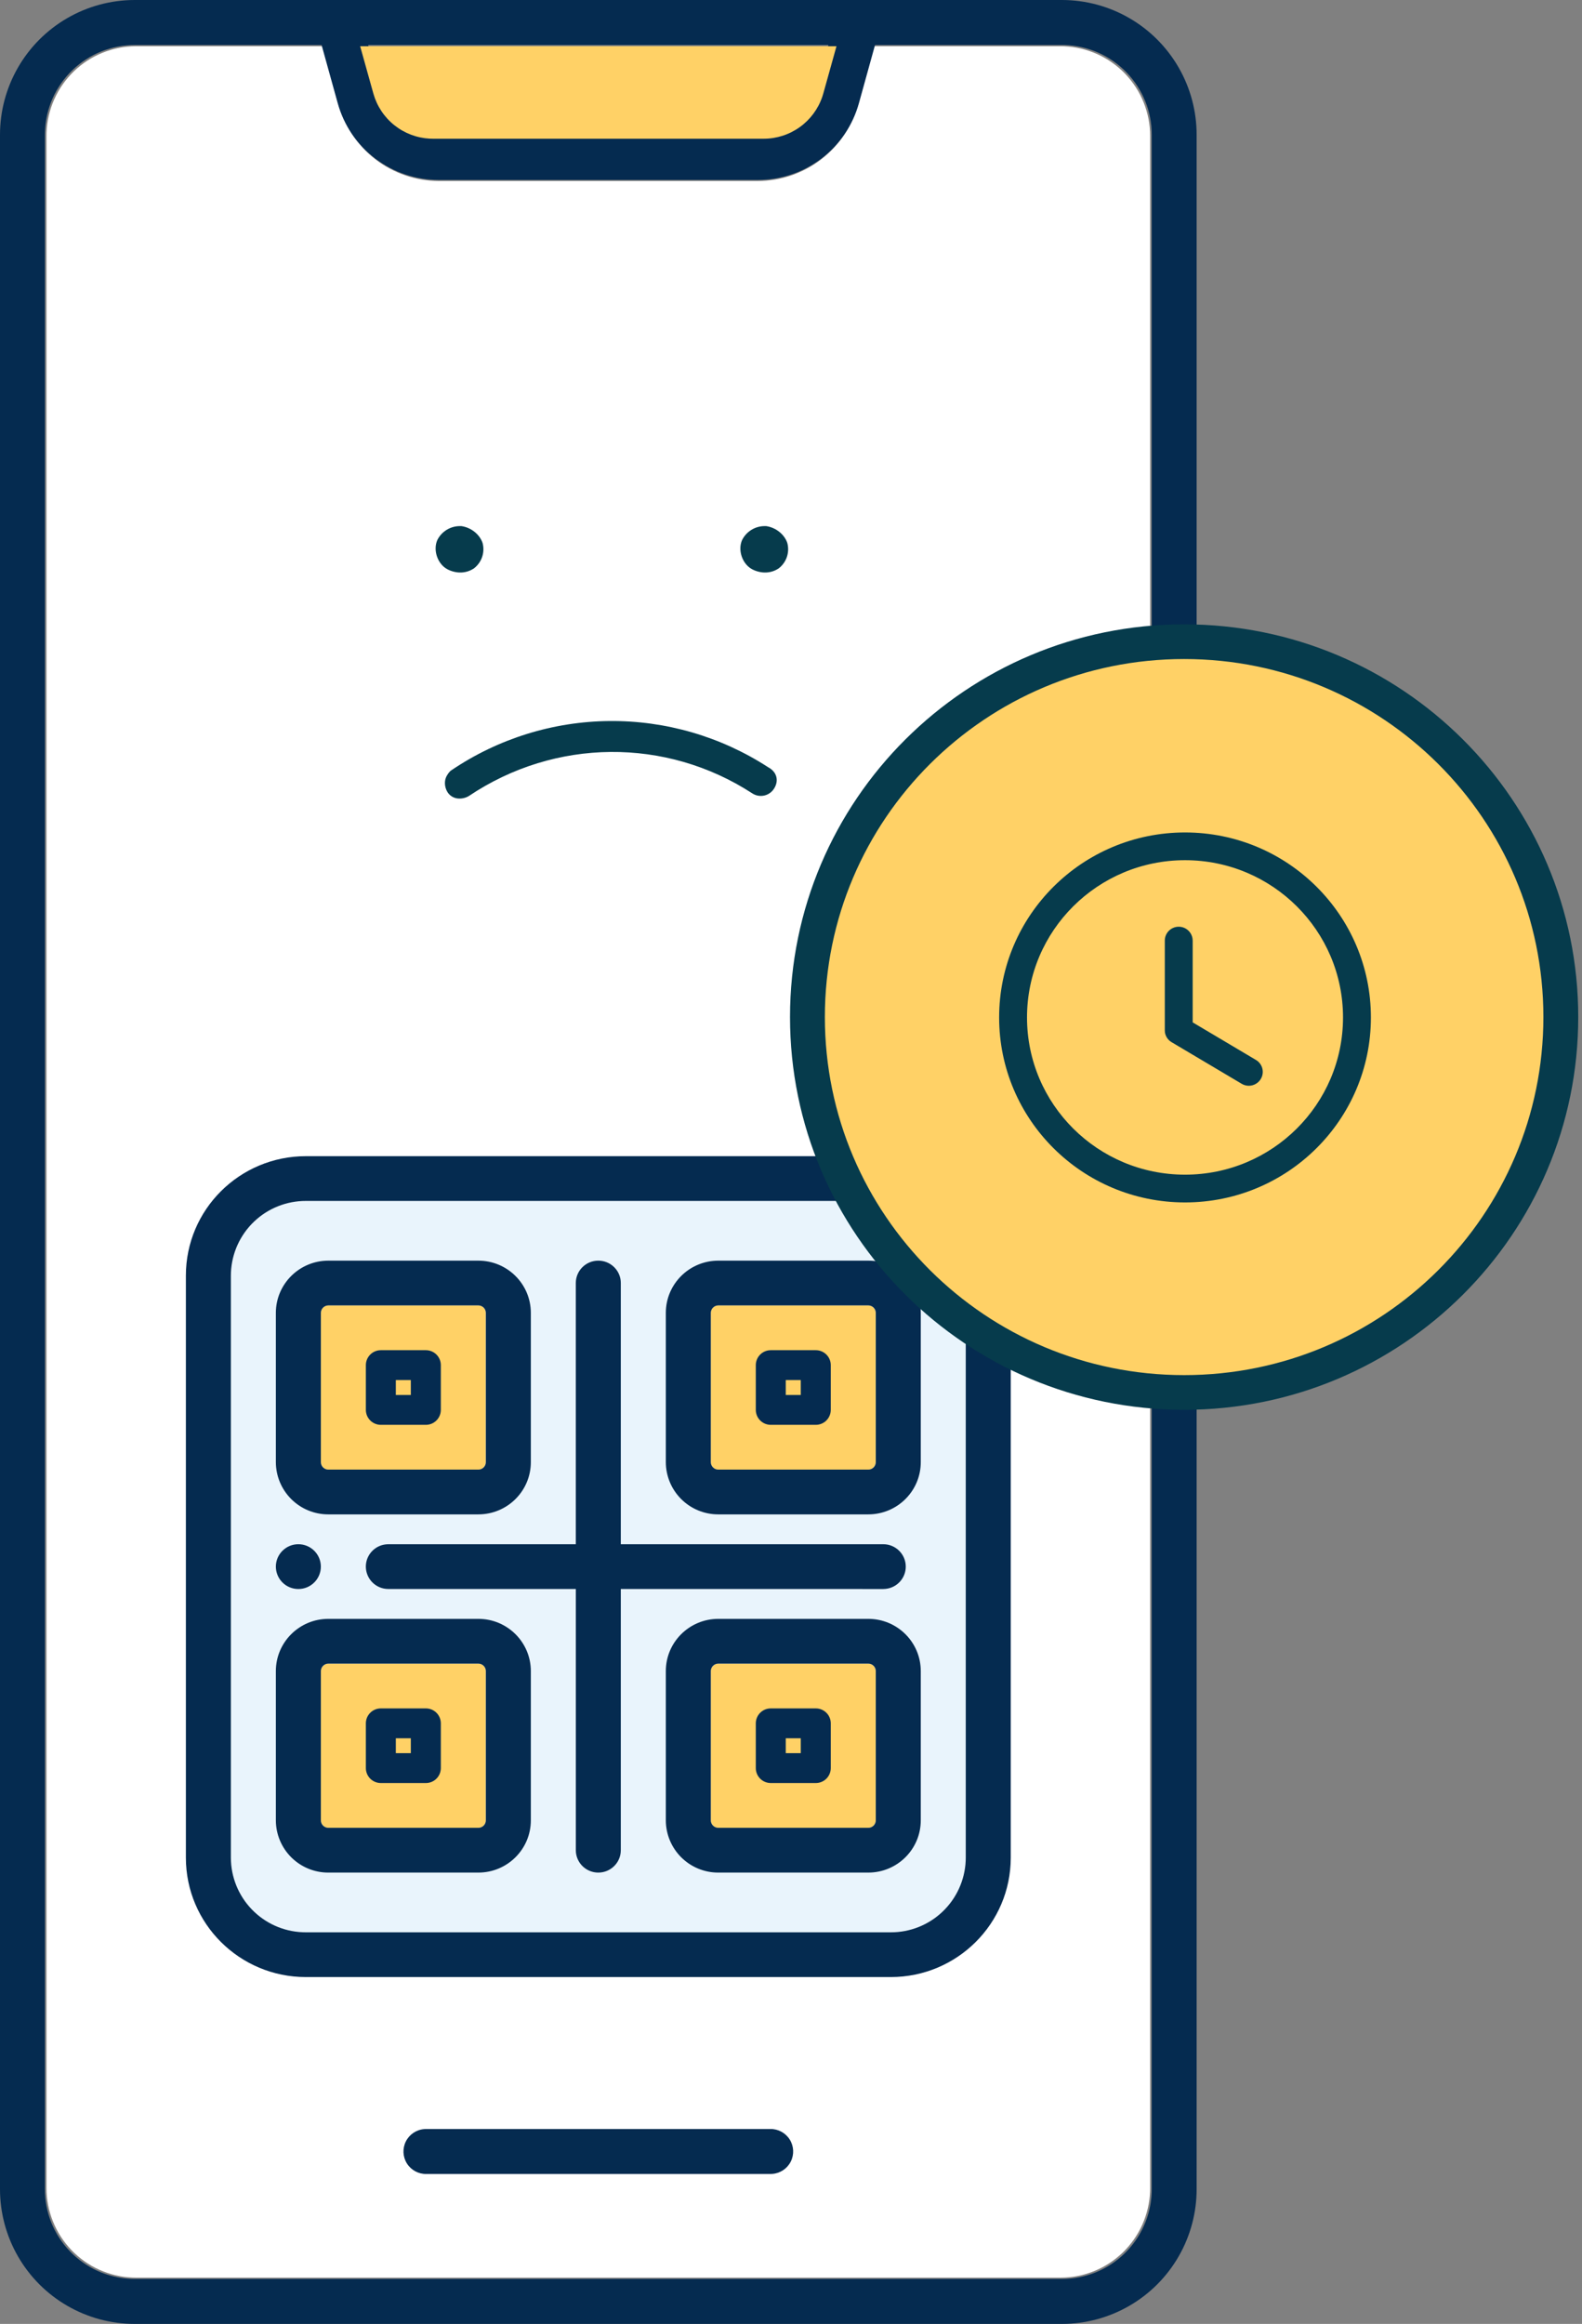 <svg width="64" height="94" viewBox="0 0 64 94" xmlns="http://www.w3.org/2000/svg">
    <rect x="0" y="0" width="64" height="94" fill="#808080" stroke="none"/>
    <defs>
        <clipPath id="6t98no2c8a">
            <path d="M360 0v640H0V0h360z"/>
        </clipPath>
        <clipPath id="keuzp72e1b">
            <path d="m11.162 0 .65 2.347a4.226 4.226 0 0 0 4.07 3.105h12.887a4.226 4.226 0 0 0 4.07-3.105L33.486 0h7.543l.135.003a3.628 3.628 0 0 1 3.485 3.632v82.99l-.002.135a3.627 3.627 0 0 1-3.618 3.499H3.62l-.135-.003A3.628 3.628 0 0 1 0 86.624V3.634l.002-.136A3.627 3.627 0 0 1 3.62 0h7.542z"/>
        </clipPath>
        <clipPath id="1xjx03xezc">
            <path d="M42.964 0a5.452 5.452 0 0 1 5.446 5.458v83.084A5.452 5.452 0 0 1 42.964 94H5.446A5.452 5.452 0 0 1 0 88.542V5.458A5.452 5.452 0 0 1 5.446 0h37.518zM13.01 1.82H5.446a3.635 3.635 0 0 0-3.628 3.502l-.003.136v83.084a3.635 3.635 0 0 0 3.495 3.636l.136.003h37.518a3.634 3.634 0 0 0 3.628-3.503l.003-.136V5.458A3.635 3.635 0 0 0 43.1 1.822l-.136-.003H35.4l-.651 2.35a4.237 4.237 0 0 1-4.082 3.108H17.743a4.237 4.237 0 0 1-4.082-3.109L13.01 1.82zm18.154 84.296a.909.909 0 0 1 .087 1.815l-.087.004H17.246a.909.909 0 0 1-.087-1.815l.087-.004h13.918zM33.515 1.82H14.894l.516 1.863a2.422 2.422 0 0 0 2.208 1.773l.125.003h12.924a2.421 2.421 0 0 0 2.296-1.657l.037-.12.515-1.862z"/>
        </clipPath>
        <clipPath id="b2a4554mgd">
            <path d="m19.27 0-.534 1.915-.038.123a2.504 2.504 0 0 1-2.375 1.703H2.948l-.13-.003A2.503 2.503 0 0 1 .535 1.915L0 0h19.27z"/>
        </clipPath>
        <clipPath id="vwta6gxmqe">
            <path d="m26.696 0 .132.003a3.025 3.025 0 0 1 2.902 3.016v23.544l-.003.131a3.027 3.027 0 0 1-3.031 2.888H3.034l-.132-.003A3.025 3.025 0 0 1 0 26.563V3.02l.003-.131A3.027 3.027 0 0 1 3.033 0h23.663z"/>
        </clipPath>
        <clipPath id="kwd4lhzdlf">
            <path d="M6.37 14.489c.168 0 .304.135.304.302v6.037a.303.303 0 0 1-.303.302H.303A.303.303 0 0 1 0 20.828v-6.037c0-.167.136-.302.303-.302h6.068zm15.776 0c.167 0 .303.135.303.302v6.037a.303.303 0 0 1-.303.302h-6.068a.303.303 0 0 1-.303-.302v-6.037c0-.167.136-.302.303-.302h6.068zM6.37 0c.167 0 .303.135.303.302v6.037a.303.303 0 0 1-.303.302H.303A.303.303 0 0 1 0 6.339V.302C0 .135.136 0 .303 0h6.068zm15.775 0c.167 0 .303.135.303.302v6.037a.303.303 0 0 1-.303.302h-6.068a.303.303 0 0 1-.303-.302V.302c0-.167.136-.302.303-.302h6.068z"/>
        </clipPath>
        <clipPath id="u0ft8i0hgg">
            <path d="M28.516 0c2.68 0 4.854 2.162 4.854 4.83v23.544c0 2.668-2.173 4.83-4.854 4.83H4.854c-2.68 0-4.854-2.162-4.854-4.83V4.83C0 2.162 2.173 0 4.854 0h23.662zm0 1.811H4.854A3.027 3.027 0 0 0 1.823 4.7l-.003.13v23.545a3.025 3.025 0 0 0 2.902 3.016l.132.003h23.662a3.027 3.027 0 0 0 3.031-2.888l.003-.13V4.83a3.025 3.025 0 0 0-2.902-3.016l-.132-.003zM11.831 18.715c1.173 0 2.124.946 2.124 2.113v6.037c0 1.167-.951 2.113-2.124 2.113H5.764a2.118 2.118 0 0 1-2.124-2.113v-6.037c0-1.167.951-2.113 2.124-2.113h6.067zm15.775 0c1.173 0 2.124.946 2.124 2.113v6.037c0 1.167-.951 2.113-2.124 2.113H21.54a2.118 2.118 0 0 1-2.124-2.113v-6.037c0-1.167.951-2.113 2.124-2.113h6.067zM16.685 4.226c.473 0 .862.36.906.818l.004.088v10.564h10.618c.502 0 .91.406.91.906 0 .47-.361.858-.823.901l-.087.005-10.618-.001v10.565c0 .5-.407.906-.91.906a.908.908 0 0 1-.906-.818l-.004-.088V17.507H8.19a.908.908 0 0 1-.91-.905c0-.47.36-.858.822-.901l.088-.005h7.584V5.132c0-.5.407-.906.91-.906zm-4.854 16.3H5.764a.303.303 0 0 0-.303.302v6.037c0 .167.135.302.303.302h6.067a.303.303 0 0 0 .304-.302v-6.037a.303.303 0 0 0-.304-.302zm15.775 0H21.54a.303.303 0 0 0-.304.302v6.037c0 .167.136.302.304.302h6.067a.303.303 0 0 0 .303-.302v-6.037a.303.303 0 0 0-.303-.302zM9.708 22.337c.335 0 .606.27.606.604v1.811a.605.605 0 0 1-.606.604h-1.82a.605.605 0 0 1-.607-.604v-1.811c0-.333.271-.604.606-.604h1.82zm15.775 0c.335 0 .606.27.606.604v1.811a.605.605 0 0 1-.606.604h-1.82a.605.605 0 0 1-.607-.604v-1.811c0-.333.271-.604.606-.604h1.82zM9.1 23.545h-.607v.603h.607v-.603zm15.775 0h-.607v.603h.607v-.603zM4.55 15.696c.503 0 .91.406.91.906s-.407.906-.91.906a.908.908 0 0 1-.91-.906c0-.5.408-.906.91-.906zm7.281-11.47c1.173 0 2.124.946 2.124 2.113v6.037c0 1.167-.951 2.113-2.124 2.113H5.764a2.118 2.118 0 0 1-2.124-2.113V6.339c0-1.167.951-2.113 2.124-2.113h6.067zm15.775 0c1.173 0 2.124.946 2.124 2.113v6.037c0 1.167-.951 2.113-2.124 2.113H21.54a2.118 2.118 0 0 1-2.124-2.113V6.339c0-1.167.951-2.113 2.124-2.113h6.067zM11.831 6.037H5.764a.303.303 0 0 0-.303.302v6.037c0 .167.135.302.303.302h6.067a.303.303 0 0 0 .304-.302V6.339a.303.303 0 0 0-.304-.302zm15.775 0H21.54a.303.303 0 0 0-.304.302v6.037c0 .167.136.302.304.302h6.067a.303.303 0 0 0 .303-.302V6.339a.303.303 0 0 0-.303-.302zM9.708 7.848c.335 0 .606.27.606.604v1.811a.605.605 0 0 1-.606.604h-1.82a.605.605 0 0 1-.607-.604V8.452c0-.333.271-.604.606-.604h1.82zm15.775 0c.335 0 .606.27.606.604v1.811a.605.605 0 0 1-.606.604h-1.82a.605.605 0 0 1-.607-.604V8.452c0-.333.271-.604.606-.604h1.82zM9.1 9.056h-.607v.603h.607v-.603zm15.775 0h-.607v.603h.607v-.603z"/>
        </clipPath>
        <clipPath id="rf17oe4yqh">
            <path d="M13.074 1.868c.366.193.443.556.239.87a.631.631 0 0 1-.881.187C8.945.66 4.456.693.972 3.032a.735.735 0 0 1-.466.1.556.556 0 0 1-.408-.266c-.128-.217-.13-.487-.008-.675.04-.063.102-.158.174-.2a11.6 11.6 0 0 1 12.81-.123z"/>
        </clipPath>
        <clipPath id="q1fom28rki">
            <path d="M1.04 0c.401.057.745.341.86.683a.976.976 0 0 1-.344 1.023.972.972 0 0 1-.573.171c-.171 0-.4-.057-.572-.17C.067 1.478-.104.966.067.568A1.02 1.02 0 0 1 .983 0h.058zm12.33 0c.4.057.744.341.858.683a.976.976 0 0 1-.343 1.023.972.972 0 0 1-.573.171c-.172 0-.4-.057-.572-.17-.344-.228-.515-.74-.344-1.138A1.02 1.02 0 0 1 13.312 0h.057z"/>
        </clipPath>
        <clipPath id="63amm2ejkj">
            <path d="M15.51 0c8.566 0 15.51 6.91 15.51 15.433s-6.944 15.433-15.51 15.433C6.944 30.866 0 23.956 0 15.433S6.944 0 15.51 0z"/>
        </clipPath>
        <clipPath id="ualdelse0k">
            <path d="M7.52 0c4.153 0 7.52 3.35 7.52 7.483 0 4.132-3.367 7.482-7.52 7.482S0 11.615 0 7.483C0 3.35 3.367 0 7.52 0zm0 1.122c-3.53 0-6.392 2.848-6.392 6.36 0 3.514 2.862 6.36 6.392 6.36 3.53 0 6.392-2.846 6.392-6.36 0-3.512-2.862-6.36-6.392-6.36zm-.254 2.691c.285 0 .521.212.558.485l.006.077v3.307l2.56 1.52a.56.56 0 0 1 .23.702l-.035.068a.566.566 0 0 1-.705.229l-.068-.035-2.835-1.683a.561.561 0 0 1-.27-.398l-.005-.084V4.375c0-.31.252-.562.564-.562z"/>
        </clipPath>
        <clipPath id="uacj85vhtl">
            <path d="M15.944 0c8.806 0 15.944 7.113 15.944 15.885 0 8.773-7.138 15.886-15.944 15.886C7.138 31.77 0 24.658 0 15.885 0 7.113 7.138 0 15.944 0zm0 1.403C7.917 1.403 1.41 7.887 1.41 15.885c0 7.999 6.507 14.483 14.534 14.483 8.027 0 14.534-6.484 14.534-14.483 0-7.998-6.507-14.482-14.534-14.482z"/>
        </clipPath>
    </defs>
    <g clip-path="url(#6t98no2c8a)" transform="translate(-148 -340)">
        <g clip-path="url(#keuzp72e1b)" transform="translate(149.88 341.87)">
            <path fill="#FFF" d="M0 0h44.65v90.259H0V0z"/>
        </g>
        <g clip-path="url(#1xjx03xezc)" transform="translate(148 340)">
            <path fill="#052B50" d="M0 0h48.41v94H0V0z"/>
        </g>
        <g clip-path="url(#b2a4554mgd)" transform="translate(162.57 341.87)">
            <path fill="#FFD166" d="M0 0h19.27v3.741H0V0z"/>
        </g>
        <g clip-path="url(#vwta6gxmqe)" transform="translate(157.34 388.577)">
            <path fill="#E9F4FC" d="M0 0h29.73v29.582H0V0z"/>
        </g>
        <g clip-path="url(#kwd4lhzdlf)" transform="translate(160.98 392.803)">
            <path fill="#FFD166" d="M0 0h22.449v21.13H0V0z"/>
        </g>
        <g clip-path="url(#u0ft8i0hgg)" transform="translate(155.52 386.766)">
            <path fill="#052B50" d="M0 0h33.37v33.204H0V0z"/>
        </g>
        <g clip-path="url(#rf17oe4yqh)" transform="translate(165.999 369.164)">
            <path fill="#063B4C" d="M0 0h13.424v3.136H0V0z"/>
        </g>
        <g>
            <g clip-path="url(#q1fom28rki)" transform="translate(165.623 361.28)">
                <path fill="#063B4C" d="M0 0h14.264v1.877H0V0z"/>
            </g>
        </g>
        <g>
            <g clip-path="url(#63amm2ejkj)" transform="translate(180.43 365.721)">
                <path fill="#FFD166" d="M0 0h31.02v30.866H0V0z"/>
            </g>
            <g clip-path="url(#ualdelse0k)" transform="translate(188.42 373.672)">
                <path fill="#063B4C" d="M0 0h15.04v14.965H0V0z"/>
            </g>
            <g clip-path="url(#uacj85vhtl)" transform="translate(179.96 365.254)">
                <path fill="#063B4C" d="M0 0h31.888v31.77H0V0z"/>
            </g>
        </g>
    </g>
</svg>
